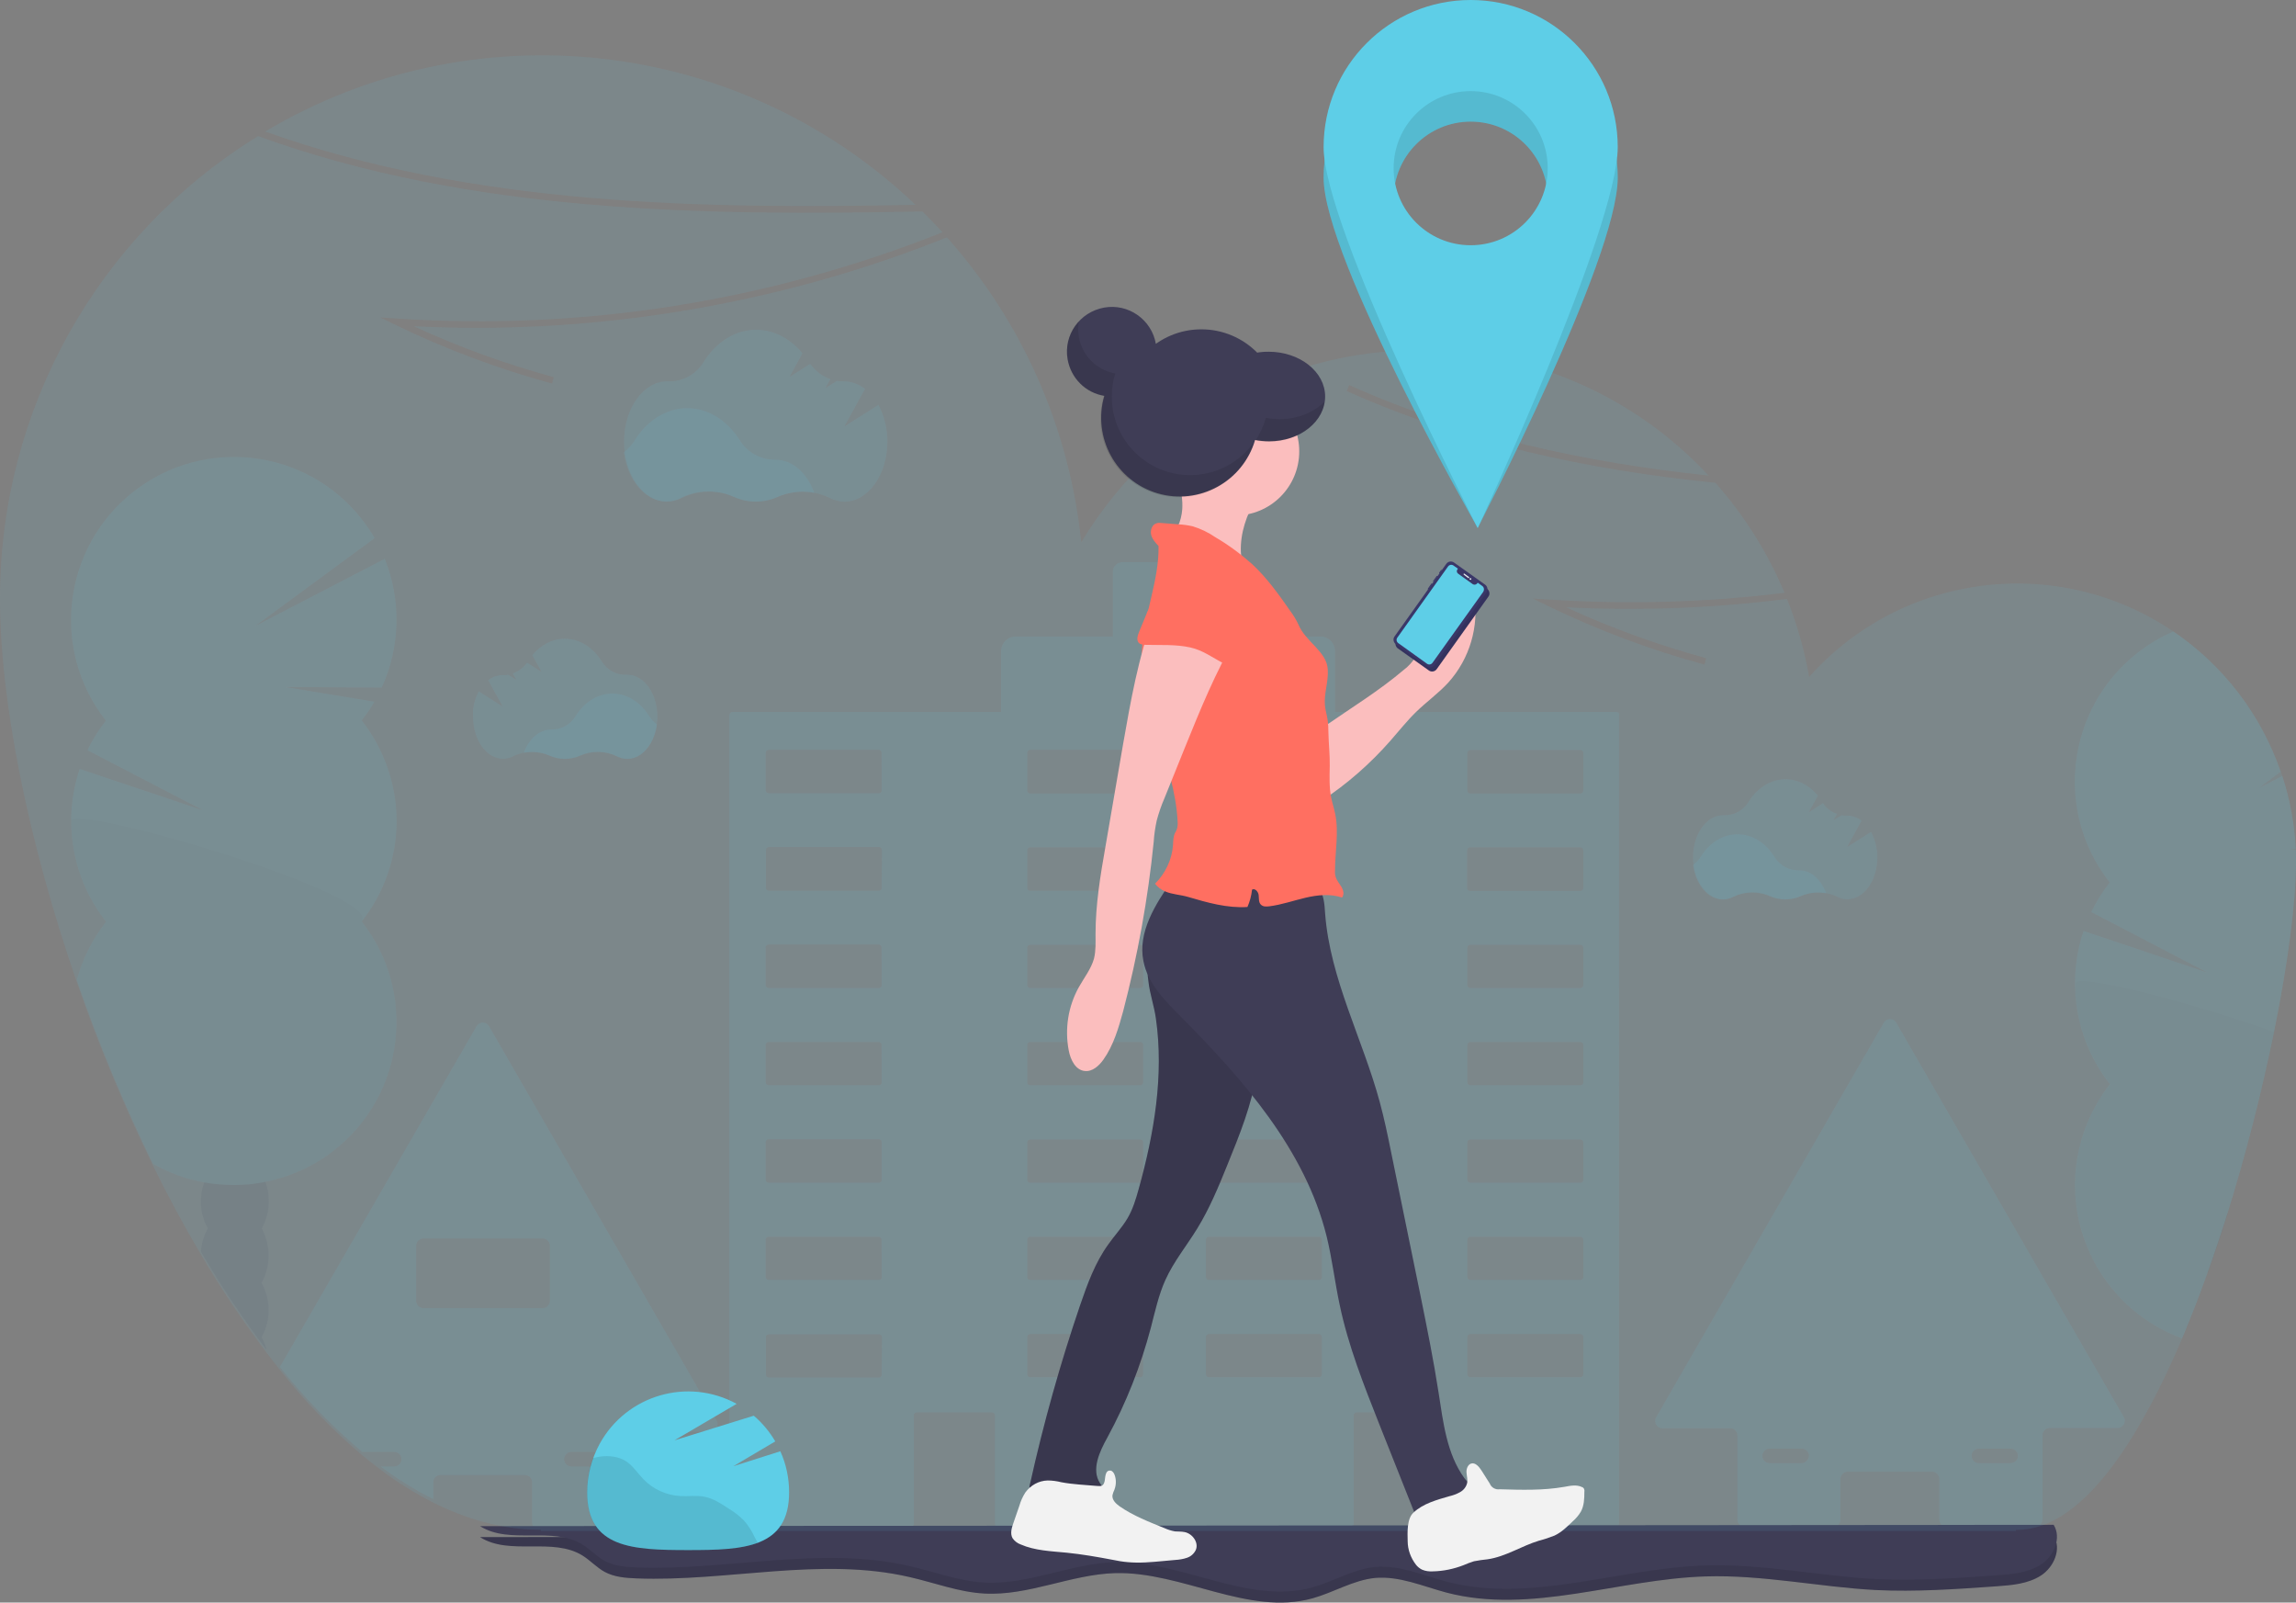 <?xml version="1.0" encoding="utf-8"?>
<!-- Generator: Adobe Illustrator 24.1.1, SVG Export Plug-In . SVG Version: 6.00 Build 0)  -->
<svg version="1.1" id="fbbf0112-9f0c-4059-91ae-024eb0aa32cc"
	 xmlns="http://www.w3.org/2000/svg" xmlns:xlink="http://www.w3.org/1999/xlink" x="0px" y="0px" viewBox="0 0 1046 729.9"
	 style="enable-background:new 0 0 1046 729.9;" xml:space="preserve">
<rect x="0" y="0" width="1046" height="729.9" fill="#808080" stroke="none"/>
<style type="text/css">
	.st0{opacity:0.1;fill:#5ECEE7;enable-background:new    ;}
	.st1{fill:#3F3D56;}
	.st2{opacity:0.1;enable-background:new    ;}
	.st3{opacity:0.1;}
	.st4{fill:#5ECEE7;}
	.st5{fill:#F2F2F2;}
	.st6{fill:#FBBEBE;}
	.st7{fill:#FF6F61;}
	.st8{fill:#3A3768;}
	.st9{fill:#E6E8EC;}
</style>
<path class="st0" d="M417.1,93.3C337,17,215.9,3.3,120.8,59.9C215.8,93.9,320.6,95.2,417.1,93.3z"/>
<path class="st0" d="M967.6,645.5L863.9,465.8c-0.9-1.6-2.9-2.1-4.5-1.2c-0.5,0.3-0.9,0.7-1.2,1.2L754.5,645.5
	c-0.9,1.6-0.4,3.6,1.1,4.5c0.5,0.3,1.1,0.5,1.7,0.5h30.9c1.8,0,3.3,1.5,3.3,3.3v38.3c0,1.8,1.5,3.3,3.3,3.3h40.4
	c1.8,0,3.3-1.5,3.3-3.3v-18.5c0-1.8,1.5-3.3,3.3-3.3h38.4c1.8,0,3.3,1.5,3.3,3.3v18.5c0,1.8,1.5,3.3,3.3,3.3h40.4
	c1.8,0,3.3-1.5,3.3-3.3v-38.4c0-1.8,1.5-3.3,3.3-3.3h30.9c1.8,0,3.3-1.5,3.3-3.3C968.1,646.5,967.9,646,967.6,645.5z M823,665.4
	c-0.6,0.6-1.5,1-2.3,1h-14.5c-1.8,0-3.3-1.5-3.3-3.3c0-1.8,1.5-3.3,3.3-3.3h14.6c1.8,0,3.3,1.5,3.3,3.3
	C824,663.9,823.7,664.8,823,665.4L823,665.4z M918.3,665.4c-0.6,0.6-1.5,1-2.3,1h-14.5c-1.8,0-3.3-1.5-3.3-3.3
	c0-1.8,1.5-3.3,3.3-3.3H916c1.8,0,3.3,1.5,3.3,3.3C919.3,663.9,919,664.8,918.3,665.4L918.3,665.4z"/>
<path class="st0" d="M326.5,647.1L222.8,467.4c-0.9-1.6-2.9-2.1-4.5-1.2c-0.5,0.3-0.9,0.7-1.2,1.2l-89.6,155.2
	c11.2,14.1,23.8,27.1,37.5,38.7h14.6c1.8,0,3.3,1.5,3.3,3.3c0,1.8-1.5,3.3-3.3,3.3h-6.2c7.5,5.7,15.6,10.7,24,14.9v-7.7
	c0-1.8,1.5-3.3,3.3-3.3h38.4c1.8,0,3.3,1.5,3.3,3.3v18.5c0,0.5,0.1,1,0.3,1.4c0.5,1.2,1.7,1.9,3,1.9h40.4c1,0,2-0.5,2.6-1.3
	c0.4-0.6,0.7-1.3,0.7-2v-38.3c0-1.8,1.5-3.3,3.3-3.3h30.9c1.8,0,3.3-1.5,3.3-3.3C327,648.2,326.8,647.6,326.5,647.1z M258,662.3
	c0.6-0.6,1.5-1,2.3-1h14.6c1.8,0,3.3,1.5,3.3,3.3c0,1.8-1.5,3.3-3.3,3.3h-14.6c-1.8,0-3.3-1.5-3.3-3.3
	C257,663.7,257.4,662.9,258,662.3L258,662.3z M192.9,595.8c-1.8,0-3.3-1.5-3.3-3.3v-25.1c0-1.8,1.5-3.3,3.3-3.3h54.3
	c1.8,0,3.3,1.5,3.3,3.3v25.1c0,1.8-1.5,3.3-3.3,3.3H192.9z"/>
<path class="st0" d="M736.5,324.3H608.2v-27.8c0-3.7-3-6.6-6.6-6.6l0,0h-37.7v-29.6c0-2.3-1.9-4.2-4.2-4.2h-48.5
	c-2.3,0-4.2,1.9-4.2,4.2v29.6h-44.3c-3.7,0-6.6,3-6.6,6.6v0v27.8H333.6c-0.7,0-1.3,0.6-1.3,1.4v368.5c0,0.7,0.6,1.3,1.3,1.3h81.3
	c0.7,0,1.4-0.6,1.4-1.3v-49.6c0-0.7,0.6-1.3,1.4-1.3H452c0.7,0,1.3,0.6,1.3,1.3v49.6c0,0.7,0.6,1.3,1.3,1.3h160.8
	c0.7,0,1.3-0.6,1.3-1.3v-49.6c0-0.7,0.6-1.3,1.3-1.3h34.4c0.7,0,1.3,0.6,1.3,1.3v49.6c0,0.7,0.6,1.3,1.3,1.3h81.3
	c0.7,0,1.3-0.6,1.3-1.3V325.7C737.9,324.9,737.3,324.3,736.5,324.3z M401.7,626.1c0,0.7-0.6,1.3-1.3,1.3h0h-50.2
	c-0.7,0-1.3-0.6-1.3-1.3c0,0,0,0,0,0v-17.1c0-0.7,0.6-1.3,1.4-1.3h50.2c0.7,0,1.3,0.6,1.3,1.3L401.7,626.1z M401.7,581.7
	c0,0.7-0.6,1.3-1.3,1.3c0,0,0,0,0,0h-50.2c-0.7,0-1.3-0.6-1.4-1.3c0,0,0,0,0,0v-17.1c0-0.7,0.6-1.3,1.3-1.3c0,0,0,0,0,0h50.2
	c0.7,0,1.3,0.6,1.3,1.3c0,0,0,0,0,0L401.7,581.7z M401.7,537.4c0,0.7-0.6,1.3-1.3,1.3h-50.2c-0.7,0-1.4-0.6-1.4-1.3v-17.2
	c0-0.7,0.6-1.3,1.4-1.3h50.2c0.7,0,1.3,0.6,1.3,1.3L401.7,537.4z M401.7,493c0,0.7-0.6,1.3-1.3,1.3c0,0,0,0,0,0h-50.2
	c-0.7,0-1.3-0.6-1.4-1.3c0,0,0,0,0,0v-17.1c0-0.7,0.6-1.3,1.3-1.3c0,0,0,0,0,0h50.2c0.7,0,1.3,0.6,1.3,1.3c0,0,0,0,0,0L401.7,493z
	 M401.7,448.7c0,0.7-0.6,1.3-1.3,1.3h-50.2c-0.7,0-1.4-0.6-1.4-1.3v-17.2c0-0.7,0.6-1.3,1.3-1.3c0,0,0,0,0,0h50.2
	c0.7,0,1.3,0.6,1.3,1.3l0,0L401.7,448.7z M401.7,404.4c0,0.7-0.6,1.3-1.3,1.3h-50.2c-0.7,0-1.3-0.6-1.3-1.3c0,0,0,0,0,0v-17.2
	c0-0.7,0.6-1.4,1.4-1.4l0,0h50.2c0.7,0,1.3,0.6,1.3,1.4L401.7,404.4z M401.7,360c0,0.7-0.6,1.3-1.3,1.3c0,0,0,0,0,0h-50.2
	c-0.7,0-1.3-0.6-1.4-1.3c0,0,0,0,0,0v-17.1c0-0.7,0.6-1.3,1.3-1.4c0,0,0,0,0,0h50.2c0.7,0,1.3,0.6,1.3,1.3c0,0,0,0,0,0L401.7,360z
	 M520.8,626c0,0.7-0.6,1.3-1.3,1.3c0,0,0,0,0,0h-50.2c-0.7,0-1.3-0.6-1.3-1.3v-17.1c0-0.7,0.6-1.3,1.3-1.3h50.2
	c0.7,0,1.3,0.6,1.3,1.3L520.8,626z M520.8,581.7c0,0.7-0.6,1.3-1.3,1.3c0,0,0,0,0,0h-50.2c-0.7,0-1.3-0.6-1.3-1.3v-17.1
	c0-0.7,0.6-1.3,1.3-1.3h50.2c0.7,0,1.3,0.6,1.3,1.3c0,0,0,0,0,0L520.8,581.7z M520.8,537.4c0,0.7-0.6,1.3-1.3,1.3h-50.2
	c-0.7,0-1.3-0.6-1.3-1.3v-17.1c0-0.7,0.6-1.3,1.3-1.3h50.2c0.7,0,1.3,0.6,1.3,1.3L520.8,537.4z M520.8,493c0,0.7-0.6,1.3-1.3,1.3
	c0,0,0,0,0,0h-50.2c-0.7,0-1.3-0.6-1.3-1.3v-17.1c0-0.7,0.6-1.3,1.3-1.3h50.2c0.7,0,1.3,0.6,1.3,1.3c0,0,0,0,0,0L520.8,493z
	 M520.8,448.7c0,0.7-0.6,1.3-1.3,1.3h-50.2c-0.7,0-1.3-0.6-1.3-1.3v-17.1c0-0.7,0.6-1.3,1.3-1.3h50.2c0.7,0,1.3,0.6,1.3,1.3
	c0,0,0,0,0,0L520.8,448.7z M520.8,404.4c0,0.7-0.6,1.3-1.3,1.3c0,0,0,0,0,0h-50.2c-0.7,0-1.3-0.6-1.3-1.3v-17.1
	c0-0.7,0.6-1.3,1.3-1.4h50.2c0.7,0,1.3,0.6,1.3,1.4L520.8,404.4z M520.8,360c0,0.7-0.6,1.3-1.3,1.4c0,0,0,0,0,0h-50.2
	c-0.7,0-1.3-0.6-1.3-1.4v-17.1c0-0.7,0.6-1.4,1.3-1.4h50.2c0.7,0,1.3,0.6,1.3,1.3c0,0,0,0,0,0L520.8,360z M602.2,626
	c0,0.7-0.6,1.3-1.3,1.3c0,0,0,0,0,0h-50.2c-0.7,0-1.3-0.6-1.3-1.3v-17.1c0-0.7,0.6-1.3,1.3-1.3h50.2c0.7,0,1.3,0.6,1.3,1.3
	L602.2,626z M602.2,581.7c0,0.7-0.6,1.3-1.3,1.3c0,0,0,0,0,0h-50.2c-0.7,0-1.3-0.6-1.3-1.3v-17.1c0-0.7,0.6-1.3,1.3-1.3h50.2
	c0.7,0,1.3,0.6,1.3,1.3c0,0,0,0,0,0L602.2,581.7z M602.2,537.4c0,0.7-0.6,1.3-1.3,1.3h-50.2c-0.7,0-1.3-0.6-1.3-1.3v-17.1
	c0-0.7,0.6-1.3,1.3-1.3h50.2c0.7,0,1.3,0.6,1.3,1.3L602.2,537.4z M602.2,493c0,0.7-0.6,1.3-1.3,1.3c0,0,0,0,0,0h-50.2
	c-0.7,0-1.3-0.6-1.3-1.3v-17.1c0-0.7,0.6-1.3,1.3-1.3h50.2c0.7,0,1.3,0.6,1.3,1.3c0,0,0,0,0,0L602.2,493z M602.2,448.7
	c0,0.7-0.6,1.3-1.3,1.3h-50.2c-0.7,0-1.3-0.6-1.3-1.3v-17.1c0-0.7,0.6-1.3,1.3-1.3h50.2c0.7,0,1.3,0.6,1.3,1.3c0,0,0,0,0,0
	L602.2,448.7z M602.2,404.4c0,0.7-0.6,1.3-1.3,1.3c0,0,0,0,0,0h-50.2c-0.7,0-1.3-0.6-1.3-1.3v-17.1c0-0.7,0.6-1.3,1.3-1.4h50.2
	c0.7,0,1.3,0.6,1.3,1.4L602.2,404.4z M602.2,360c0,0.7-0.6,1.3-1.3,1.4c0,0,0,0,0,0h-50.2c-0.7,0-1.3-0.6-1.3-1.4v-17.1
	c0-0.7,0.6-1.4,1.3-1.4h50.2c0.7,0,1.3,0.6,1.3,1.3c0,0,0,0,0,0L602.2,360z M721.3,626c0,0.7-0.6,1.3-1.3,1.3h-50.2
	c-0.7,0-1.3-0.6-1.3-1.3c0,0,0,0,0,0v-17.1c0-0.7,0.6-1.3,1.3-1.3H720c0.7,0,1.3,0.6,1.3,1.3L721.3,626z M721.3,581.7
	c0,0.7-0.6,1.3-1.3,1.3h-50.2c-0.7,0-1.3-0.6-1.3-1.3c0,0,0,0,0,0v-17.1c0-0.7,0.6-1.3,1.3-1.3c0,0,0,0,0,0H720
	c0.7,0,1.3,0.6,1.3,1.3L721.3,581.7z M721.3,537.4c0,0.7-0.6,1.3-1.3,1.3h-50.2c-0.7,0-1.3-0.6-1.3-1.3v-17.1c0-0.7,0.6-1.3,1.3-1.3
	H720c0.7,0,1.3,0.6,1.3,1.3L721.3,537.4z M721.3,493c0,0.7-0.6,1.3-1.3,1.3h-50.2c-0.7,0-1.3-0.6-1.3-1.3c0,0,0,0,0,0v-17.1
	c0-0.7,0.6-1.3,1.3-1.3c0,0,0,0,0,0H720c0.7,0,1.3,0.6,1.3,1.3L721.3,493z M721.3,448.7c0,0.7-0.6,1.3-1.3,1.3h-50.2
	c-0.7,0-1.3-0.6-1.3-1.3v-17.1c0-0.7,0.6-1.3,1.3-1.3c0,0,0,0,0,0H720c0.7,0,1.3,0.6,1.3,1.3L721.3,448.7z M721.3,404.4
	c0,0.7-0.6,1.4-1.3,1.4c0,0,0,0,0,0h-50.3c-0.7,0-1.3-0.6-1.3-1.3c0,0,0,0,0,0v-17.2c0-0.7,0.6-1.4,1.3-1.4H720
	c0.7,0,1.3,0.6,1.3,1.4L721.3,404.4z M721.3,360c0,0.7-0.6,1.4-1.3,1.4h-50.2c-0.7,0-1.3-0.6-1.3-1.3c0,0,0,0,0,0v-17.1
	c0-0.7,0.6-1.3,1.3-1.4c0,0,0,0,0,0H720c0.7,0,1.3,0.6,1.3,1.4L721.3,360z"/>
<path class="st0" d="M371,224.5c-5.6-1.1-11.5-0.4-16.8,1.8c-6.4,2.9-13.8,2.9-20.2-0.1c-7.6-3.3-16.2-3.2-23.7,0.5
	c-2.1,1.1-4.4,1.7-6.8,1.7c-9.6,0-17.6-9.7-19.3-22.4c1.9-1.4,3.5-3.2,4.8-5.2c5.6-9.1,14.4-14.9,24.1-14.9s18.4,5.8,24,14.7
	c3.4,5.5,9.5,8.8,16,8.8h0.3C361.1,209.4,367.7,215.5,371,224.5z"/>
<path class="st0" d="M400.2,184.4l-15.5,9.8l9.4-17.1c-2.7-2.1-6-3.3-9.4-3.4h-0.3c-1.1,0-2.2-0.1-3.2-0.2l-5.2,3.3l2.3-4.1
	c-3.7-1.3-6.9-3.8-9.2-7l-9.4,6l5.9-10.8c-5.5-6.6-12.9-10.7-21.1-10.7c-9.8,0-18.5,5.8-24.1,14.9c-3.4,5.5-9.5,8.8-16,8.6h-0.5
	c-10.8,0-19.6,12.3-19.6,27.4s8.8,27.4,19.6,27.4c2.4,0,4.7-0.6,6.8-1.7c7.4-3.6,16.1-3.8,23.7-0.5c6.4,2.9,13.7,2.9,20.1,0
	c7.5-3.3,16.1-3.1,23.5,0.5c2.1,1.1,4.4,1.7,6.7,1.7c10.8,0,19.6-12.3,19.6-27.4C404.3,195.3,402.9,189.5,400.2,184.4z"/>
<path class="st0" d="M832,406.9c-4-0.7-8-0.3-11.7,1.3c-4.5,2-9.6,2-14.1,0c-5.3-2.3-11.4-2.2-16.6,0.3c-1.5,0.8-3.1,1.2-4.8,1.2
	c-6.7,0-12.3-6.8-13.5-15.7c1.3-1,2.5-2.2,3.4-3.6c3.9-6.4,10-10.4,16.9-10.4s12.9,4,16.8,10.3c2.4,3.9,6.6,6.2,11.2,6.1h0.2
	C825.1,396.4,829.7,400.7,832,406.9z"/>
<path class="st0" d="M852.4,378.9l-10.9,6.9l6.6-12c-1.9-1.5-4.2-2.3-6.6-2.3h-0.2c-0.8,0-1.5,0-2.3-0.2l-3.7,2.3l1.6-2.9
	c-2.6-0.9-4.9-2.6-6.4-4.9L824,370l4.2-7.6c-3.8-4.6-9-7.5-14.8-7.5c-6.8,0-13,4.1-16.9,10.4c-2.4,3.9-6.6,6.2-11.2,6H785
	c-7.6,0-13.7,8.6-13.7,19.1s6.1,19.2,13.7,19.2c1.7,0,3.3-0.4,4.8-1.2c5.2-2.5,11.3-2.7,16.6-0.3c4.5,2,9.6,2,14.1,0
	c5.3-2.3,11.3-2.2,16.4,0.3c1.5,0.8,3.1,1.2,4.7,1.2c7.6,0,13.7-8.6,13.7-19.2C855.3,386.5,854.3,382.5,852.4,378.9z"/>
<path class="st0" d="M238.6,342.9c4-0.7,8-0.3,11.7,1.3c4.5,2,9.6,2,14.1,0c5.3-2.3,11.4-2.2,16.6,0.3c1.5,0.8,3.1,1.2,4.8,1.2
	c6.7,0,12.3-6.8,13.5-15.7c-1.3-1-2.5-2.2-3.4-3.6c-3.9-6.4-10-10.5-16.9-10.5s-12.9,4-16.8,10.3c-2.4,3.9-6.6,6.2-11.2,6.1h-0.2
	C245.5,332.4,240.9,336.7,238.6,342.9z"/>
<path class="st0" d="M218.1,314.9l10.9,6.9l-6.6-12c1.9-1.5,4.2-2.3,6.6-2.3h0.2c0.8,0,1.5,0,2.3-0.2l3.7,2.3l-1.6-2.9
	c2.6-0.9,4.9-2.6,6.5-4.9l6.6,4.2l-4.2-7.6c3.9-4.6,9-7.5,14.8-7.5c6.9,0,13,4.1,16.9,10.4c2.4,3.9,6.6,6.2,11.2,6h0.4
	c7.6,0,13.7,8.6,13.7,19.1s-6.1,19.2-13.7,19.2c-1.7,0-3.3-0.4-4.8-1.2c-5.2-2.5-11.3-2.7-16.6-0.3c-4.5,2-9.6,2-14.1,0
	c-5.3-2.3-11.3-2.2-16.4,0.3c-1.5,0.8-3.1,1.2-4.7,1.2c-7.6,0-13.7-8.6-13.7-19.2C215.2,322.5,216.2,318.5,218.1,314.9z"/>
<path class="st1" d="M218.7,700.1c13.5,8.6,33-0.1,46.7,8.4c3.5,2.2,6.4,5.4,10,7.4c4.4,2.4,9.5,2.8,14.5,3
	c41.6,1.6,83.9-10,124.5-0.6c11.4,2.6,22.5,6.9,34.1,7.5c20.1,1.1,39.3-8.7,59.5-9.3c30.5-0.8,60.5,19.6,89.9,11.5
	c9.7-2.7,18.6-8.3,28.5-9.3c11.1-1,21.8,3.8,32.7,6.7c38.4,10,78.3-6.2,118-7.4c25.9-0.8,51.5,4.8,77.3,6.2
	c18.4,0.9,36.8-0.4,55.2-1.7c7-0.5,14.3-1.1,20.2-4.9s9.5-12.1,5.8-18.1L218.7,700.1z"/>
<path class="st2" d="M218.7,700.1c13.5,8.6,33-0.1,46.7,8.4c3.5,2.2,6.4,5.4,10,7.4c4.4,2.4,9.5,2.8,14.5,3
	c41.6,1.6,83.9-10,124.5-0.6c11.4,2.6,22.5,6.9,34.1,7.5c20.1,1.1,39.3-8.7,59.5-9.3c30.5-0.8,60.5,19.6,89.9,11.5
	c9.7-2.7,18.6-8.3,28.5-9.3c11.1-1,21.8,3.8,32.7,6.7c38.4,10,78.3-6.2,118-7.4c25.9-0.8,51.5,4.8,77.3,6.2
	c18.4,0.9,36.8-0.4,55.2-1.7c7-0.5,14.3-1.1,20.2-4.9s9.5-12.1,5.8-18.1L218.7,700.1z"/>
<path class="st1" d="M218.7,695.1c13.5,8.6,33-0.1,46.7,8.4c3.5,2.2,6.4,5.4,10,7.4c4.4,2.4,9.5,2.8,14.5,3
	c41.6,1.6,83.9-10,124.5-0.6c11.4,2.6,22.5,6.9,34.1,7.5c20.1,1.1,39.3-8.7,59.5-9.3c30.5-0.8,60.5,19.6,89.9,11.5
	c9.7-2.7,18.6-8.3,28.5-9.3c11.1-1,21.8,3.8,32.7,6.7c38.4,10,78.3-6.2,118-7.4c25.9-0.8,51.5,4.8,77.3,6.2
	c18.4,0.9,36.8-0.4,55.2-1.7c7-0.5,14.3-1.1,20.2-4.9s9.5-12.1,5.8-18.1L218.7,695.1z"/>
<g class="st3">
	<path class="st1" d="M122.4,571.9c0,4.3-1.1,8.6-3.2,12.4c4.3,7.7,4.3,17.1,0,24.8c1.1,1.9,1.9,3.9,2.4,6
		c-10.9-14.4-21-29.4-30.1-45l0,0c0.2-3.7,1.3-7.3,3.2-10.6c-2.2-3.8-3.3-8-3.2-12.4c0-2.9,0.5-5.8,1.5-8.6c0.5-1.3,1.1-2.6,1.8-3.8
		c2.8-4.8,7.3-7.9,12.2-7.9s9.4,3.1,12.3,7.9c0.7,1.2,1.3,2.4,1.7,3.7c1,2.8,1.5,5.8,1.5,8.7c0,4.3-1.1,8.6-3.2,12.4
		C121.3,563.2,122.4,567.5,122.4,571.9z"/>
	<ellipse class="st1" cx="106.9" cy="522.3" rx="15.5" ry="20.3"/>
	<ellipse class="st1" cx="106.9" cy="497.6" rx="15.5" ry="20.3"/>
	<path class="st4" d="M180.7,373.9c0,16.6-5.6,32.8-15.9,45.8c25.3,32.2,19.7,78.8-12.4,104.1c-9.2,7.3-20,12.2-31.6,14.5
		c-1.8,0.4-3.6,0.6-5.4,0.9c-5.6,0.7-11.3,0.7-17,0.1c-1.9-0.2-3.7-0.5-5.6-0.8c-8.1-1.5-15.9-4.3-23-8.4
		c-13.3-27.2-24.9-55.2-34.8-83.8c2.6-9.6,7.1-18.6,13.3-26.5c-15.5-19.7-20-45.9-12-69.6l56.3,18.9l-52.8-27.4
		c2.3-4.8,5.2-9.3,8.4-13.5C22.9,296,28.5,249.4,60.7,224c32.2-25.3,78.8-19.8,104.1,12.4c2.2,2.8,4.2,5.7,5.9,8.7l-54.4,40l59-30.6
		c7.6,18.9,7.1,40.2-1.4,58.7l-44-0.3l40.7,6.7c-1.7,3-3.7,5.8-5.8,8.5C175,341.2,180.7,357.3,180.7,373.9z"/>
	<path class="st2" d="M180.7,465.6c0,35.4-25.1,65.9-59.8,72.7c-1.8,0.4-3.6,0.6-5.4,0.9c-5.6,0.7-11.3,0.7-17,0.1
		c-1.9-0.2-3.7-0.5-5.6-0.8c-8.1-1.5-15.9-4.3-23-8.4c-13.3-27.2-25-55.2-34.9-83.8c2.6-9.6,7.1-18.6,13.3-26.5
		c-10.3-13.1-15.9-29.2-15.9-45.9c0-8.3,142.3,33.2,132.4,45.8C175.1,432.8,180.7,449,180.7,465.6z"/>
</g>
<g class="st3">
	<path class="st1" d="M1014.9,552.6c-2.9,9.3-6,18.5-9.2,27.4c-0.9-2.6-1.3-5.4-1.3-8.2C1004.4,562.9,1008.8,555.3,1014.9,552.6z"/>
	<path class="st4" d="M1046,393c0,17.5-3.5,45.3-10,77c-5.7,27.9-12.7,55.4-21.2,82.6c-2.9,9.3-6,18.5-9.2,27.4
		c-3.7,10.2-7.5,20.1-11.5,29.6c-38.6-14.2-58.4-56.9-44.2-95.5c2.7-7.3,6.5-14.1,11.3-20.3c-15.5-19.7-20-46-12-69.8l56.3,18.9
		l-52.8-27.5c2.3-4.8,5.2-9.3,8.4-13.5c-25.4-32.3-19.7-79.1,12.6-104.5c5.1-4,10.6-7.3,16.5-9.8c22.7,15.5,39.8,37.9,48.8,63.9
		l-9.7,7.3l10.5-5.4c3.5,10.8,5.6,22,6.1,33.3h-2.9l3,0.5C1046,389.2,1046,391.1,1046,393z"/>
	<path class="st2" d="M1036.1,470c-5.7,27.9-12.7,55.4-21.2,82.6c-2.9,9.3-6,18.5-9.2,27.4c-3.7,10.2-7.5,20.1-11.5,29.6
		c-38.6-14.2-58.4-56.9-44.2-95.5c2.7-7.3,6.5-14.1,11.3-20.3c-10.3-13.1-15.9-29.3-15.9-45.9C945.4,442.9,997.1,456,1036.1,470z"/>
</g>
<path class="st0" d="M1045.9,387.3c0-0.1,0-0.3,0-0.5c-0.5-11.3-2.6-22.5-6.1-33.3c-0.2-0.6-0.4-1.2-0.6-1.8
	c-8.9-26-26-48.4-48.8-63.9c-52.7-35.9-123.8-27.1-166.2,20.5c-2.1-12.1-5.5-24-10.1-35.5c-33.4,4.2-67,5.5-100.6,3.8
	c20.6,9.5,41.9,17.2,63.8,23.2l-0.8,2.9c-24.6-6.7-48.4-15.6-71.3-26.7l-6.9-3.4l7.7,0.5c35.7,2.3,71.5,1.3,107-3.1
	c-7.7-18.3-18.3-35.2-31.5-50.1c-57.6-5.8-114.7-17.9-168-41.8l1.2-2.7c51.9,23.3,107.5,35.3,163.7,41.2
	c-67.7-72.6-181.5-76.5-254.1-8.8c-12.3,11.5-23,24.7-31.7,39.2c-5.3-51.6-26.7-100.2-61.2-138.9c-30.7,12.3-62.4,21.9-94.8,28.7
	c-48.7,10.3-98.5,14.3-148.1,11.8c20.6,9.5,41.9,17.2,63.8,23.2l-0.8,2.9c-24.5-6.7-48.4-15.6-71.3-26.7l-6.9-3.4l7.7,0.5
	c84.7,5.6,169.5-7.9,248.4-39.3c-3-3.2-6-6.4-9.2-9.5c-98.4,2-205.6,1-302.6-34.3C44.4,107-0.1,186.8,0,272.8
	c0,46.5,12.8,110.4,35,174.5c9.9,28.7,21.6,56.7,34.9,84c6.8,13.8,14,27.2,21.6,40l0,0c9.1,15.6,19.2,30.6,30.1,45
	c2,2.6,3.9,5.1,5.9,7.6c11.2,14.2,23.7,27.2,37.5,38.9l0,0c2.8,2.3,5.6,4.5,8.4,6.6c7.5,5.7,15.6,10.7,24,15
	c14.7,7.3,29.8,11.7,45.3,12.3c1.2,0,2.5,0.1,3.7,0.1v0.5h672v-0.5h0.5c3.9,0,7.7-0.7,11.4-2c23.8-8.4,45.6-42.3,63.8-85.1
	c4-9.5,7.9-19.4,11.5-29.6c3.2-9,6.3-18.2,9.2-27.4c8.4-27.1,15.5-54.7,21.2-82.6c6.4-31.7,10-59.5,10-77
	C1046,391.1,1046,389.2,1045.9,387.3z"/>
<path class="st4" d="M334.1,667.8l19.1-11.3c-2.6-4.4-5.9-8.4-9.8-11.7L307.3,656l28.3-16.6c-22.3-12.2-50.2-4-62.4,18.2
	c-3.7,6.8-5.7,14.4-5.7,22.1c0,25.4,20.6,26.3,46,26.3s46-0.9,46-26.3c0-6.4-1.3-12.8-4-18.7L334.1,667.8z"/>
<path class="st2" d="M338.9,692.5c-2-2-4.3-3.8-6.8-5.3c-3.5-2.3-7.1-4.7-11.2-5.5c-3.6-0.7-7.3-0.1-11-0.3
	c-6.4-0.4-12.4-3.1-16.8-7.7c-2.6-2.7-4.7-6-7.8-8.1c-3.4-2.2-7.7-2.7-11.7-2.2c-1.2,0.2-2.3,0.4-3.5,0.7c-1.8,5-2.7,10.3-2.7,15.6
	c0,25.4,20.6,26.3,46,26.3c12.3,0,23.5-0.2,31.8-3.3l-1.4-2.6C342.6,697.4,340.9,694.8,338.9,692.5z"/>
<circle class="st1" cx="547.3" cy="185.8" r="35.8"/>
<path class="st1" d="M526.6,463.9c3.7,25.9-0.8,52.3-7.8,77.5c-1.3,4.7-2.7,9.4-5.2,13.6s-5.9,7.8-8.7,11.8c-6,8.3-9.5,18-12.8,27.6
	c-9.1,26.7-16.7,53.8-22.8,81.3c-0.4,1.1-0.4,2.3,0,3.5c0.9,2,3.5,2.3,5.7,2.3l28.1-0.2c1-1.9-0.8-4-2-5.8c-4-6.2-0.2-14.3,3.4-20.8
	c8.6-15.8,15.2-32.6,19.8-50c1.9-7.3,3.5-14.8,6.6-21.7c3.8-8.4,9.7-15.6,14.5-23.4c5.6-9.1,9.7-19,13.7-28.9
	c5.6-13.8,11.3-27.7,13.5-42.5c2.1-13.8,1.1-27.9-0.3-41.8c0.2-1.4-0.8-2.8-2.2-3c-0.3,0-0.6,0-0.8,0l-37.7-1.9
	c-7.8-0.4-9.6-2.1-8.4,5.5C523.8,452.6,525.8,458.1,526.6,463.9z"/>
<path class="st2" d="M526.6,463.9c3.7,25.9-0.8,52.3-7.8,77.5c-1.3,4.7-2.7,9.4-5.2,13.6s-5.9,7.8-8.7,11.8c-6,8.3-9.5,18-12.8,27.6
	c-9.1,26.7-16.7,53.8-22.8,81.3c-0.4,1.1-0.4,2.3,0,3.5c0.9,2,3.5,2.3,5.7,2.3l28.1-0.2c1-1.9-0.8-4-2-5.8c-4-6.2-0.2-14.3,3.4-20.8
	c8.6-15.8,15.2-32.6,19.8-50c1.9-7.3,3.5-14.8,6.6-21.7c3.8-8.4,9.7-15.6,14.5-23.4c5.6-9.1,9.7-19,13.7-28.9
	c5.6-13.8,11.3-27.7,13.5-42.5c2.1-13.8,1.1-27.9-0.3-41.8c0.2-1.4-0.8-2.8-2.2-3c-0.3,0-0.6,0-0.8,0l-37.7-1.9
	c-7.8-0.4-9.6-2.1-8.4,5.5C523.8,452.6,525.8,458.1,526.6,463.9z"/>
<path class="st1" d="M534,400.9c-7.7,11-15.7,23.7-13.1,36.8c1.9,10,9.5,17.8,16.7,25c28.7,28.9,57,60.9,66.8,100.5
	c2.5,10.2,3.7,20.7,5.9,31c3.9,18.7,11,36.6,18,54.3l18.8,47.3c11.9,0.3,22.7-6.9,27.1-18c-2.5-0.2-5.7-2.6-7.1-4.6
	c-8-11.1-9.6-25.3-11.7-38.8c-2.3-14.9-5.3-29.7-8.3-44.5l-13.4-65.4c-1.5-7.5-3.1-15.1-5.1-22.5c-7.8-28.8-22.6-56-24.9-85.8
	c-0.3-4.4-0.5-9.2-3.5-12.4c-3.1-3.4-8.2-4-12.9-4.3C568.4,398.3,552.3,396.5,534,400.9z"/>
<path class="st5" d="M483.5,675.1c-2-0.5-4.1-0.8-6.2-0.8c-4.1,0.1-7.8,2.2-10.2,5.5c-1.2,1.9-2.1,3.9-2.7,6l-2.7,7.8
	c-0.8,2.3-1.6,4.9-0.4,7c0.9,1.3,2.2,2.3,3.6,2.8c6.6,2.9,14,3.1,21.1,3.8c6.9,0.7,13.8,1.9,20.7,3.2c2.4,0.5,4.7,0.9,7.1,1.1
	c5.3,0.5,10.7,0,16.1-0.5l5.5-0.5c1.8-0.1,3.7-0.4,5.4-1c1.8-0.6,3.2-1.9,4-3.6c1.4-3.4-1.6-7.4-5.1-8.1c-1.5-0.3-3-0.2-4.4-0.3
	c-1.7-0.3-3.3-0.8-4.8-1.5c-7-2.8-14.2-5.6-20.4-9.9c-1.7-1.2-3.5-2.9-3.3-5c0.2-0.9,0.5-1.8,0.9-2.6c0.8-2.1,0.9-4.5,0.1-6.7
	c-0.3-0.9-1-1.9-1.9-2c-2.6-0.3-2.3,3.5-2.7,5c-0.5,2-1.5,2.2-3.4,2C494.2,676.3,488.8,676.1,483.5,675.1z"/>
<path class="st5" d="M641.3,701.9c0,3.9,1.4,7.7,3.8,10.8c0.7,0.9,1.7,1.7,2.7,2.2c1.6,0.7,3.3,0.9,5,0.8c4.8-0.1,9.5-1.1,13.9-2.8
	c1.6-0.7,3.2-1.3,4.8-1.8c2.1-0.4,4.1-0.7,6.2-0.9c8.3-1.2,15.5-6.1,23.5-8.5c2.4-0.6,4.7-1.4,7-2.3c3.2-1.5,5.7-4,8.2-6.4
	c1.5-1.3,2.8-2.8,3.8-4.5c1.5-2.7,1.6-6,1.6-9.1c0.1-0.5,0-1-0.2-1.4c-0.2-0.3-0.5-0.6-0.9-0.7c-2.4-1.2-5.3-0.6-8-0.1
	c-9.7,1.7-19.7,1.4-29.5,1.1c-1.9,0.3-3.8-0.8-4.5-2.6l-3.8-6c-1.1-1.7-2.8-3.7-4.7-3.1c-1.5,0.5-2.2,2.4-2.1,4s0.6,3.3,0.3,4.8
	c-0.4,1.8-1.6,3.3-3.2,4.2c-1.6,0.9-3.3,1.5-5,1.9c-5.5,1.6-11.9,3.3-16.2,7.4C640.9,691.6,641.2,698,641.3,701.9z"/>
<path class="st6" d="M639.4,305.2c2.2-1.6,4-3.7,5.5-5.9c1.3-2.6,2-5.4,2.3-8.2l1.6-9.9c0.9-5.5,1.9-11.3,5.5-15.4
	s10.9-5.7,14.6-1.5c1.6,1.8,2.3,4.3,2.7,6.6c2.3,14.4-2,29.1-11.8,40c-4.5,4.9-10,8.8-14.8,13.5c-4.1,4-7.7,8.6-11.5,12.9
	c-9.2,10.5-19.8,19.8-31.5,27.5c0.1-7.4,1.1-15.4,0-22.8c-0.8-5.3-3-8.2,2.2-11.7C616.2,322,628.3,314.6,639.4,305.2z"/>
<path class="st6" d="M538.6,232c-0.4,5.3-2.6,10.8-7,13.8c12.5,4.4,24.8,9.2,36.9,14.4c-2.3-2.3-3-5.7-3.2-8.9
	c-0.3-8.5,2.6-16.8,6.9-24.1c0.7-0.9,1.1-2,1.1-3.2c-0.1-2.4-2.9-3.5-5.2-4c-7.8-1.9-15.9-3.1-23.9-3.5c-3.5-0.1-7.5-1.2-6.8,3.2
	C538.1,223.9,538.9,227.9,538.6,232z"/>
<circle class="st6" cx="562.7" cy="205.6" r="29.2"/>
<path class="st7" d="M591.6,284.6c-1-2.2-2.3-4.3-3.7-6.2c-5.3-7.6-10.7-15.2-17.5-21.5c-5.2-4.6-10.7-8.7-16.7-12.2
	c-3.2-2.2-6.7-3.9-10.4-5c-2.2-0.5-4.4-0.8-6.7-0.9l-7.6-0.6c-0.7-0.1-1.3-0.1-2,0.1c-2.1,0.5-3,3.1-2.6,5.1s2,3.8,3.4,5.3
	c0.3,15.5-6.5,30.8-7.5,46.2c-1.6,27,14.9,52.2,16.2,79.3c0.1,1.2,0,2.5-0.4,3.6c-0.2,0.6-0.5,1.1-0.8,1.6c-0.8,1.7-0.8,3.6-0.9,5.5
	c-0.5,6.7-3.5,12.9-8.2,17.6c1.2,1.5,2.8,2.8,4.6,3.5c3.2,1.4,7,1.5,10.4,2.5c8.8,2.6,17.9,5.2,27.1,4.6c1.1-2.5,1.8-5.1,2.1-7.9
	c1.3-0.8,2.8,0.9,3,2.4s-0.1,3.3,1,4.4s2.5,0.9,3.8,0.8c5.6-0.7,11-2.6,16.5-3.9s11.4-1.9,16.7-0.1c1.1-1.4,0.6-3.4-0.3-4.9
	s-2.1-2.8-2.6-4.5c-0.3-1-0.4-2-0.3-3c0-8.5,1.8-17.2,0.1-25.6c-0.5-2.5-1.3-4.9-1.8-7.3c-1-4.8-0.8-9.7-0.7-14.6
	s-0.5-10.2-0.6-15.1c0-2-0.1-4.1-0.4-6.1c-0.3-2.1-1-4.2-1.2-6.4c-0.5-5.5,1.7-10.9,1.3-16.4C604.5,296.8,594.8,292.3,591.6,284.6z"
	/>
<path class="st6" d="M525.6,280.7c-7.1,18.8-10.5,38.7-14,58.5l-8,46.5c-2.3,13.1-4.5,26.3-4.5,39.7c0,3.7,0.2,7.5-0.7,11.2
	c-1.3,4.7-4.5,8.7-6.9,13c-4.9,8.8-6.5,19-4.6,28.9c0.8,4.2,3.1,8.9,7.3,9.3c3.5,0.4,6.5-2.4,8.5-5.2c4.6-6.5,6.9-14.4,9-22.1
	c6.6-25.3,11.3-51.1,13.9-77.1c0.2-3.3,0.7-6.6,1.4-9.8c0.9-3.3,2-6.6,3.4-9.8c3.1-7.6,6.1-15.2,9.2-22.8
	c7.1-17.5,14.2-35.1,23.9-51.4c-9.6-2.8-19.6-6-29.2-8.7C531.5,280,528.5,280.5,525.6,280.7z"/>
<path class="st7" d="M542.3,294.9c-6.7-1.5-13.7-1-20.5-1.2c-1,0.1-1.9-0.2-2.8-0.7c-1.4-1.2-0.8-3.4-0.1-5.1l3.3-8
	c0.5-1.7,1.5-3.2,2.7-4.4c1.7-1.5,4.1-1.9,6.3-2.1c7.3-0.8,14.8-1.1,21.9,0.9s13.7,6.5,16.9,13.1c1.3,2.8,1.9,6.2,0.2,8.8
	c-2.6,3.7-8.4,7.9-12.8,5.9C552.1,299.4,548.1,296.2,542.3,294.9z"/>
<path class="st1" d="M578,160.2c-5.8-0.1-11.4,1.6-16.3,4.7c-9.4-8.9-22.8-12-35.1-8.2c-1.9-11.1-12.5-18.6-23.6-16.6
	s-18.6,12.5-16.6,23.6c1.5,8.5,8.1,15.2,16.7,16.6c-5.5,18.9,5.3,38.8,24.3,44.4c18.9,5.5,38.8-5.3,44.4-24.3
	c2.1,0.4,4.3,0.6,6.4,0.6c14.1,0,25.5-9.1,25.5-20.4S592.1,160.2,578,160.2z"/>
<path class="st2" d="M583.1,190.9c-2.2,0-4.3-0.2-6.4-0.6c-1,3.7-2.6,7.1-4.7,10.3c2,0.4,4,0.6,6,0.6c13.2,0,24-8,25.4-18.2
	C598.7,187.7,591.3,190.9,583.1,190.9z"/>
<path class="st2" d="M542.2,216.4c-19.8,0-35.8-16.1-35.7-35.9c0-3.5,0.5-7,1.6-10.4c-9.8-1.7-16.9-10.2-16.9-20.1
	c0-1.2,0.1-2.5,0.3-3.7c-7.7,8.3-7.2,21.2,1.1,28.9c2.9,2.7,6.5,4.4,10.3,5.1c-5.8,18.9,4.9,38.9,23.8,44.6
	c18.7,5.7,38.6-4.7,44.5-23.4C564.5,210.9,553.7,216.4,542.2,216.4z"/>
<path class="st8" d="M672.6,276.2L672.6,276.2c0.2,0.1,0.2,0.3,0.1,0.5l-2.8,4c-0.1,0.2-0.3,0.2-0.5,0.1l0,0
	c-0.2-0.1-0.2-0.3-0.1-0.5l2.8-4C672.2,276.1,672.4,276.1,672.6,276.2z"/>
<path class="st8" d="M656.8,259.6L656.8,259.6c0.1,0.1,0.1,0.2,0,0.3l-0.8,1.2c-0.1,0.1-0.2,0.1-0.3,0l0,0c-0.1-0.1-0.1-0.2,0-0.3
	l0.8-1.2C656.6,259.6,656.7,259.6,656.8,259.6z"/>
<path class="st8" d="M654.8,262.4L654.8,262.4c0.1,0.1,0.1,0.2,0,0.3l-1.6,2.2c-0.1,0.1-0.2,0.1-0.3,0l0,0c-0.1-0.1-0.1-0.2,0-0.3
	l1.6-2.2C654.6,262.3,654.8,262.3,654.8,262.4z"/>
<path class="st8" d="M652.4,265.8L652.4,265.8c0.1,0.1,0.1,0.2,0,0.3l-1.6,2.3c-0.1,0.1-0.2,0.1-0.3,0l0,0c-0.1-0.1-0.1-0.2,0-0.3
	l1.6-2.3C652.2,265.8,652.3,265.8,652.4,265.8z"/>
<path class="st8" d="M663.3,258.1l14.2,10.1c1.1,0.8,1.4,2.4,0.6,3.5l-23.6,33.1c-0.8,1.1-2.4,1.4-3.5,0.6l-14.2-10.1
	c-1.1-0.8-1.4-2.4-0.6-3.5l23.6-33.1C660.6,257.5,662.2,257.3,663.3,258.1z"/>
<path class="st2" d="M663.3,258.1l14.2,10.1c1.1,0.8,1.4,2.4,0.6,3.5l-23.6,33.1c-0.8,1.1-2.4,1.4-3.5,0.6l-14.2-10.1
	c-1.1-0.8-1.4-2.4-0.6-3.5l23.6-33.1C660.6,257.5,662.2,257.3,663.3,258.1z"/>
<path class="st8" d="M662.4,256.2l14.2,10.1c1.1,0.8,1.4,2.4,0.6,3.5l-23.6,33.1c-0.8,1.1-2.4,1.4-3.5,0.6l-14.2-10.1
	c-1.1-0.8-1.4-2.4-0.6-3.5l23.6-33.1C659.7,255.7,661.2,255.4,662.4,256.2z"/>
<path class="st4" d="M675.3,266.9l-2.1-1.5l-0.2,0.3c-0.5,0.6-1.3,0.8-2,0.4l-6.7-4.8c-0.7-0.5-0.8-1.4-0.3-2l0.2-0.3l-2-1.4
	c-0.8-0.6-1.9-0.4-2.5,0.4c0,0,0,0,0,0l-23.1,32.4c-0.6,0.8-0.4,1.9,0.4,2.5l13.1,9.4c0.8,0.6,1.9,0.4,2.5-0.4c0,0,0,0,0,0
	l23.1-32.3C676.3,268.6,676.1,267.5,675.3,266.9C675.3,266.9,675.3,266.9,675.3,266.9z"/>
<path class="st9" d="M667.2,261.3l2,1.5c0.1,0.1,0.2,0.3,0.1,0.4l0,0c-0.1,0.1-0.3,0.2-0.4,0.1l-2-1.5c-0.1-0.1-0.2-0.3-0.1-0.4l0,0
	C666.8,261.2,667,261.2,667.2,261.3z"/>
<circle class="st9" cx="669.9" cy="263.7" r="0.4"/>
<path class="st4" d="M670,13.9c-37,0-67,30-67,67c0,37,70.2,159.5,70.2,159.5S737,118,737,80.9C737,43.9,707,13.9,670,13.9z
	 M670,125.6c-19.4,0-35.1-15.7-35.1-35.1s15.7-35.1,35.1-35.1s35.1,15.7,35.1,35.1v0C705.1,109.9,689.4,125.6,670,125.6
	C670,125.6,670,125.6,670,125.6L670,125.6z"/>
<path class="st2" d="M670,13.9c-37,0-67,30-67,67c0,37,70.2,159.5,70.2,159.5S737,118,737,80.9C737,43.9,707,13.9,670,13.9z
	 M670,125.6c-19.4,0-35.1-15.7-35.1-35.1s15.7-35.1,35.1-35.1s35.1,15.7,35.1,35.1v0C705.1,109.9,689.4,125.6,670,125.6
	C670,125.6,670,125.6,670,125.6L670,125.6z"/>
<path class="st4" d="M670,0c-37,0-67,30-67,67c0,0,0,0,0,0c0,37,70.2,173.5,70.2,173.5S737,104,737,67C737,30,707,0,670,0
	C670,0,670,0,670,0z M670,111.7c-19.4,0-35.1-15.7-35.1-35.1s15.7-35.1,35.1-35.1s35.1,15.7,35.1,35.1v0
	C705.1,96,689.4,111.7,670,111.7z"/>
</svg>
